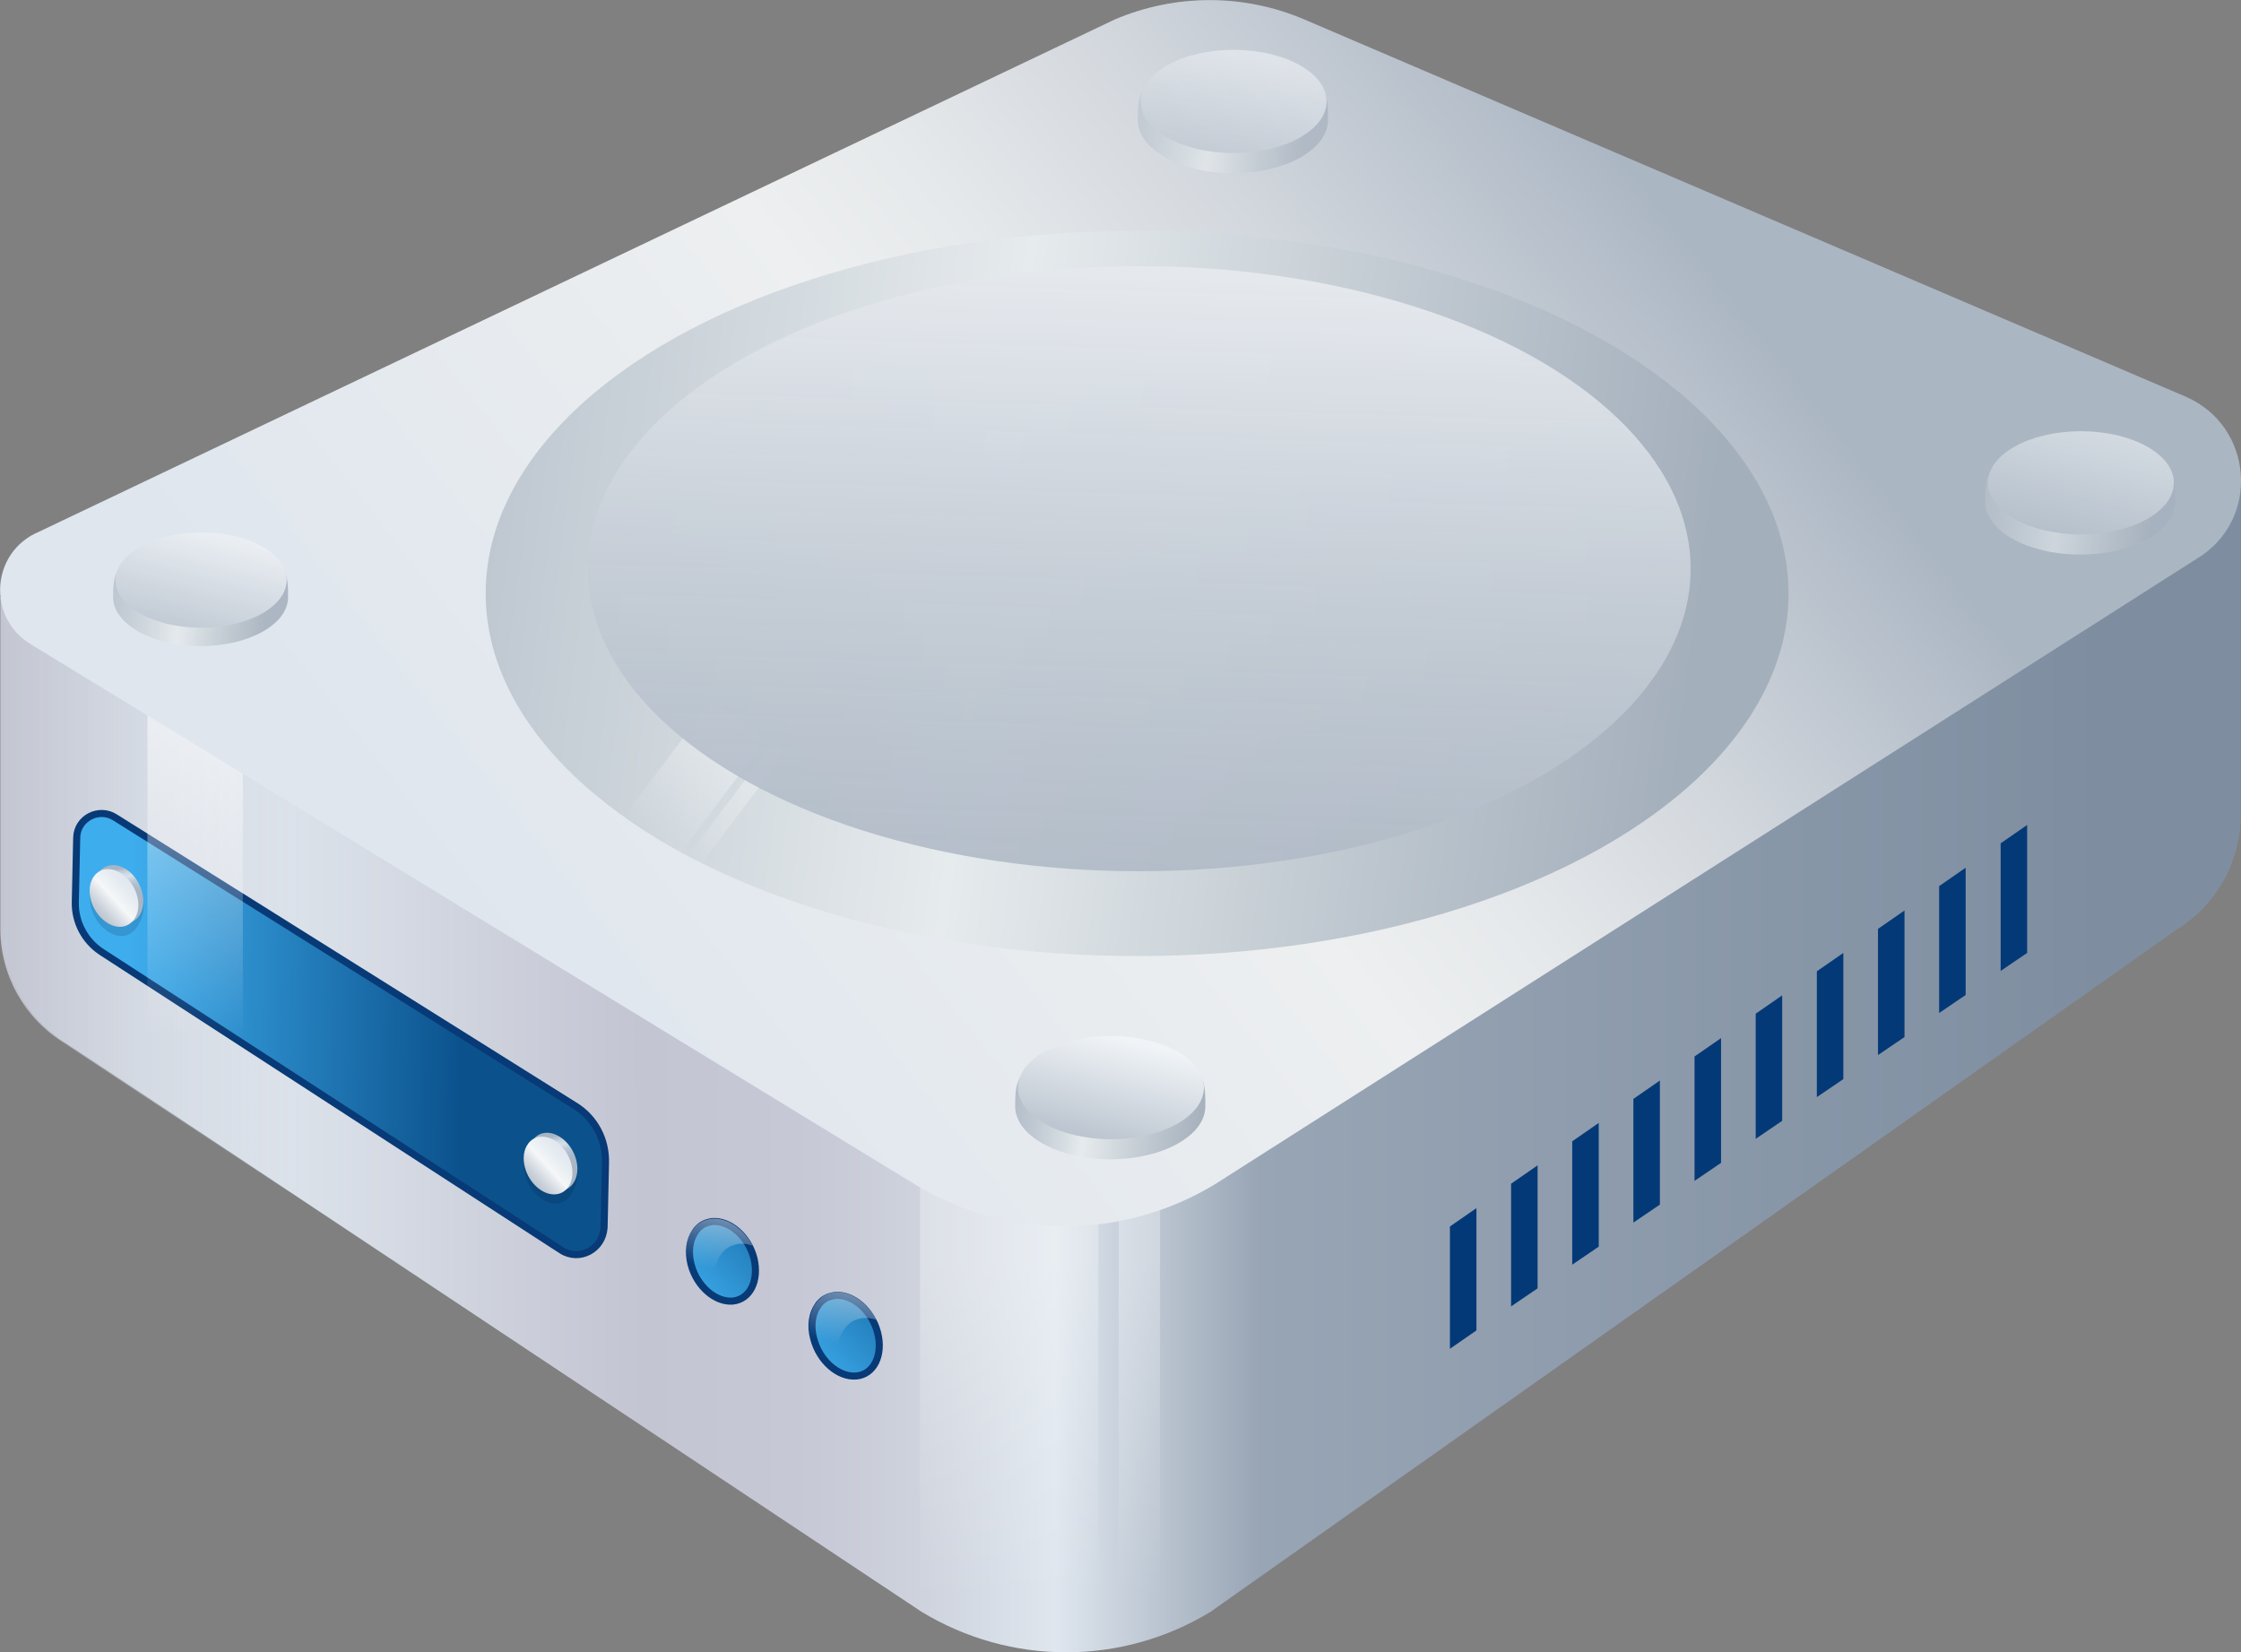 <?xml version="1.0" encoding="utf-8"?>
<!-- Generator: Adobe Illustrator 19.0.0, SVG Export Plug-In . SVG Version: 6.00 Build 0)  -->
<svg version="1.1" id="图层_1" xmlns="http://www.w3.org/2000/svg" xmlns:xlink="http://www.w3.org/1999/xlink" x="0px" y="0px"
	 viewBox="0 0 634 467.5" style="enable-background:new 0 0 634 467.5;" xml:space="preserve">
<rect x="0" y="0" width="634" height="467.5" fill="#808080" stroke="none"/>
<style type="text/css">
	.st0{fill:url(#XMLID_2_);}
	.st1{fill:url(#底部_1_);}
	.st2{fill:url(#暗角反光_1_);}
	.st3{fill:url(#中高光_1_);}
	.st4{fill:url(#顶-背景_1_);}
	.st5{fill:#043977;}
	.st6{fill:url(#XMLID_3_);stroke:#073A76;stroke-width:2;stroke-miterlimit:10;}
	.st7{opacity:0.4;fill:url(#XMLID_4_);}
	.st8{fill:url(#XMLID_5_);stroke:#073A76;stroke-width:2;stroke-miterlimit:10;}
	.st9{fill:url(#高光_1_);}
	.st10{opacity:0.18;fill:#06365E;}
	.st11{fill:url(#XMLID_6_);}
	.st12{fill:url(#XMLID_7_);}
	.st13{opacity:0.35;fill:#06365E;}
	.st14{fill:url(#XMLID_8_);}
	.st15{fill:url(#XMLID_9_);}
	.st16{fill:url(#XMLID_10_);stroke:#073A76;stroke-width:2;stroke-miterlimit:10;}
	.st17{opacity:0.4;fill:url(#XMLID_11_);}
	.st18{fill:url(#XMLID_12_);}
	.st19{fill:url(#XMLID_13_);}
	.st20{fill:url(#XMLID_14_);}
	.st21{opacity:0.6;}
	.st22{fill:url(#XMLID_15_);}
	.st23{fill:url(#XMLID_16_);}
	.st24{opacity:0.66;}
	.st25{fill:url(#XMLID_17_);}
	.st26{fill:url(#XMLID_18_);}
	.st27{opacity:0.85;}
	.st28{fill:url(#XMLID_19_);}
	.st29{fill:url(#XMLID_20_);}
	.st30{fill:url(#中高光_2_);}
	.st31{fill:url(#XMLID_21_);}
</style>
<g id="XMLID_3417_">
	<linearGradient id="XMLID_2_" gradientUnits="userSpaceOnUse" x1="311.154" y1="61.95" x2="332.621" y2="277.753">
		<stop  offset="0" style="stop-color:#A4AFBC;stop-opacity:0.4"/>
		<stop  offset="0.432" style="stop-color:#BEC7CF;stop-opacity:0.227"/>
		<stop  offset="1" style="stop-color:#E6EBED;stop-opacity:0"/>
	</linearGradient>
	<ellipse id="XMLID_3388_" class="st0" cx="321.7" cy="167.9" rx="184.3" ry="102.6"/>
	
		<linearGradient id="底部_1_" gradientUnits="userSpaceOnUse" x1="37.459" y1="555.348" x2="597.6" y2="555.348" gradientTransform="matrix(1 0 0 -1 0 857.545)">
		<stop  offset="0" style="stop-color:#E7EFF5"/>
		<stop  offset="0.257" style="stop-color:#C3C5D2"/>
		<stop  offset="0.335" style="stop-color:#C6C8D5"/>
		<stop  offset="0.4" style="stop-color:#CED3DD"/>
		<stop  offset="0.459" style="stop-color:#DDE4EC"/>
		<stop  offset="0.466" style="stop-color:#DFE6EE"/>
		<stop  offset="0.569" style="stop-color:#98A5B5"/>
		<stop  offset="0.995" style="stop-color:#7E8EA0"/>
	</linearGradient>
	<path id="底部_17_" class="st1" d="M0.7,166.2v96.7c0,13.2,6.9,25.4,18.1,32.3L260.7,456c25.2,15.3,56.7,15.3,81.8,0l273.3-193
		c11.2-6.9,18.1-19.1,18.1-32.3v-93.8L0.7,166.2z"/>
	
		<linearGradient id="暗角反光_1_" gradientUnits="userSpaceOnUse" x1="-0.707" y1="555.458" x2="602.557" y2="555.458" gradientTransform="matrix(1 0 0 -1 0 857.545)">
		<stop  offset="0" style="stop-color:#C3C6D2"/>
		<stop  offset="0.141" style="stop-color:#C3C6D2;stop-opacity:0"/>
	</linearGradient>
	<path id="暗角反光_20_" class="st2" d="M0.1,169v93.8c0,13.2,6.9,25.4,18.1,32.3l241.9,160.8c25.2,15.3,56.7,15.3,81.8,0
		l273.3-193c11.2-6.9,18.1-19.1,18.1-32.3v-93.8L0.1,169z"/>
	
		<linearGradient id="中高光_1_" gradientUnits="userSpaceOnUse" x1="294.242" y1="205.353" x2="294.242" y2="300.097" gradientTransform="matrix(1 0 0 -1 0 657.545)">
		<stop  offset="0" style="stop-color:#FFFFFF;stop-opacity:0"/>
		<stop  offset="1" style="stop-color:#FFFFFF;stop-opacity:0.3"/>
	</linearGradient>
	<path id="中高光_18_" class="st3" d="M260.3,316h50.4v151.2c-16.3,1.2-32.9-2.2-47.3-10.3l-3.1-1.9L260.3,316L260.3,316z
		 M316.5,315.5v151c4-0.6,7.9-1.4,11.7-2.6V315.5H316.5L316.5,315.5z"/>
	
		<linearGradient id="顶-背景_1_" gradientUnits="userSpaceOnUse" x1="149.386" y1="571.835" x2="459.016" y2="816.296" gradientTransform="matrix(1 0 0 -1 0 857.545)">
		<stop  offset="0" style="stop-color:#DFE6EE"/>
		<stop  offset="0.481" style="stop-color:#EDEFF0"/>
		<stop  offset="0.594" style="stop-color:#E6E9EB"/>
		<stop  offset="0.762" style="stop-color:#D2D7DD"/>
		<stop  offset="0.963" style="stop-color:#B1BBC7"/>
		<stop  offset="0.995" style="stop-color:#ABB6C3"/>
	</linearGradient>
	<path id="顶-背景_20_" class="st4" d="M621.6,158L343.8,335c-26.1,15.9-59,15.9-85.1,0L8.6,182.2c-12.4-7.6-11.1-26,2.3-31.7
		l304.5-145c17.2-7.3,36.5-7.3,53.6,0l249.3,106.7C637.6,120.5,639.6,147.1,621.6,158z"/>
	<g id="装饰_21_">
		<path id="XMLID_3318_" class="st5" d="M410.2,347l7.5-5.2v34.6l-7.5,5.2V347z M427.5,369.6l7.5-5.1v-34.8l-7.5,5.2V369.6z
			 M444.8,357.8l7.5-5.1v-35l-7.5,5.2V357.8z M462.1,345.9l7.5-5.1v-35.1l-7.5,5.2V345.9z M479.4,334.1l7.5-5.1v-35.3l-7.5,5.2
			V334.1z M496.7,322.2l7.5-5.1v-35.5l-7.5,5.2V322.2z M514,310.4l7.5-5.1v-35.7l-7.5,5.2V310.4z M531.3,298.5l7.5-5.1v-35.8
			l-7.5,5.2V298.5z M548.6,286.6l7.5-5.1v-36l-7.5,5.2V286.6z M566,238.6v36.1l7.5-5.1v-36.2L566,238.6z"/>
	</g>
	<g id="XMLID_3315_">
		
			<linearGradient id="XMLID_3_" gradientUnits="userSpaceOnUse" x1="240.596" y1="386.732" x2="283.95" y2="354.739" gradientTransform="matrix(1 0 0.168 0.983 -78.51 7.782)">
			<stop  offset="0" style="stop-color:#3EADED"/>
			<stop  offset="1" style="stop-color:#0B528D"/>
		</linearGradient>
		<path id="XMLID_3329_" class="st6" d="M242.2,389.3c-5,0.4-10.4-4.3-12-10.6c-1-3.7-0.4-7.1,1.2-9.3c0.2-0.4,0.5-0.7,0.8-1
			c0.3-0.3,0.5-0.5,0.8-0.7c0.7-0.5,1.4-0.8,2.3-1c0.3-0.1,0.6-0.1,1-0.2c5-0.4,10.4,4.3,12,10.6
			C249.9,383.4,247.2,388.9,242.2,389.3z"/>
		<linearGradient id="XMLID_4_" gradientUnits="userSpaceOnUse" x1="240.113" y1="366.587" x2="235.504" y2="385.096">
			<stop  offset="0" style="stop-color:#FFFFFF"/>
			<stop  offset="0.739" style="stop-color:#FFFFFF;stop-opacity:0"/>
		</linearGradient>
		<path id="XMLID_3330_" class="st7" d="M248,373.4c-1.3-0.4-2.5-0.6-3.8-0.5c-0.4,0-0.7,0.1-1.1,0.2c-0.9,0.2-1.8,0.6-2.5,1.1
			c-0.3,0.2-0.6,0.5-0.9,0.8c-0.3,0.3-0.6,0.7-0.9,1.1c-1.8,2.5-2.4,6.3-1.3,10.3c0.4,1.4,0.9,2.7,1.5,3.9
			c-4.2-1.5-8.1-5.8-9.5-11.2c-1.1-4.1-0.5-7.8,1.3-10.3c0.3-0.4,0.6-0.8,0.9-1.1c0.3-0.3,0.6-0.5,0.9-0.8c0.7-0.5,1.6-0.9,2.5-1.1
			c0.4-0.1,0.7-0.1,1.1-0.2C240.6,365.2,245.3,368.5,248,373.4z"/>
	</g>
	
		<linearGradient id="XMLID_5_" gradientUnits="userSpaceOnUse" x1="172.545" y1="950.248" x2="172.545" y2="1026.386" gradientTransform="matrix(2.246342e-002 -1.006 1.225 0.799 -1130.958 -332.955)">
		<stop  offset="0" style="stop-color:#3EADED"/>
		<stop  offset="1" style="stop-color:#0B528D"/>
	</linearGradient>
	<path id="XMLID_3331_" class="st8" d="M171.3,329l-0.4,18.3c-0.4,6.2-7,9.7-12.1,6.4L28.7,269.3c-4.7-3.1-7.5-8.4-7.4-14l0.4-18.3
		c0.1-5.5,6.3-8.7,10.9-5.7l130,81.5C168.2,316.2,171.5,322.4,171.3,329z"/>
	
		<linearGradient id="高光_1_" gradientUnits="userSpaceOnUse" x1="55.168" y1="463.441" x2="55.168" y2="550.349" gradientTransform="matrix(1 0 0 -1 0 757.545)">
		<stop  offset="0" style="stop-color:#FFFFFF;stop-opacity:0"/>
		<stop  offset="1" style="stop-color:#FFFFFF;stop-opacity:0.5"/>
	</linearGradient>
	<polygon id="高光_19_" class="st9" points="68.7,302.9 41.7,302.9 41.7,202.4 68.7,218.9 	"/>
	<g id="XMLID_3332_">
		<path id="XMLID_3333_" class="st10" d="M40.5,254.3c0.8,4.7-1.8,10.2-5.6,10.5s-7.9-3.3-9.1-8c-1.3-4.8,0.7-9.5,4.5-9.8
			S39.7,249.4,40.5,254.3z"/>
		
			<linearGradient id="XMLID_6_" gradientUnits="userSpaceOnUse" x1="467.401" y1="626.953" x2="469.071" y2="640.188" gradientTransform="matrix(0.981 -8.747405e-002 0.257 0.979 -588.398 -326.614)">
			<stop  offset="0" style="stop-color:#A8B5C5"/>
			<stop  offset="7.379637e-002" style="stop-color:#C0CCD8"/>
			<stop  offset="0.148" style="stop-color:#D0DBE5"/>
			<stop  offset="0.204" style="stop-color:#D6E1EA"/>
			<stop  offset="0.225" style="stop-color:#D0DBE5"/>
			<stop  offset="0.303" style="stop-color:#BECAD7"/>
			<stop  offset="0.398" style="stop-color:#B1BECD"/>
			<stop  offset="0.524" style="stop-color:#AAB7C7"/>
			<stop  offset="0.81" style="stop-color:#A8B5C5"/>
		</linearGradient>
		<path id="XMLID_3334_" class="st11" d="M40.2,252.4c1.2,4.5-0.8,8.5-4.4,8.8s-7.5-3.1-8.7-7.6c-1.2-4.5,0.8-8.5,4.4-8.8
			C35.1,244.4,39,247.8,40.2,252.4z"/>
		
			<linearGradient id="XMLID_7_" gradientUnits="userSpaceOnUse" x1="58.718" y1="257.756" x2="90.016" y2="234.661" gradientTransform="matrix(1 0 0.168 0.983 -78.51 7.782)">
			<stop  offset="4.037319e-002" style="stop-color:#ABB6C3"/>
			<stop  offset="9.569883e-002" style="stop-color:#B3BDC8"/>
			<stop  offset="0.18" style="stop-color:#C8CFD8"/>
			<stop  offset="0.282" style="stop-color:#EAEDF0"/>
			<stop  offset="0.311" style="stop-color:#F5F7F8"/>
			<stop  offset="0.421" style="stop-color:#E6ECF1"/>
			<stop  offset="0.518" style="stop-color:#DFE6EE"/>
		</linearGradient>
		<path id="XMLID_3335_" class="st12" d="M34.4,262.2c-3.6,0.3-7.5-3.1-8.7-7.6c-0.7-2.7-0.3-5.1,0.9-6.7c0.2-0.3,0.4-0.5,0.6-0.7
			c0.2-0.2,0.4-0.3,0.6-0.5c0.5-0.3,1-0.6,1.6-0.7c0.2-0.1,0.5-0.1,0.7-0.1c3.6-0.3,7.5,3.1,8.7,7.6C40,257.9,38,261.8,34.4,262.2z"
			/>
	</g>
	<g id="XMLID_3336_">
		<path id="XMLID_3337_" class="st13" d="M163.3,330c0.8,4.7-1.8,10.2-5.6,10.5s-7.9-3.3-9.1-8c-1.3-4.8,0.7-9.5,4.5-9.8
			S162.6,325.2,163.3,330z"/>
		
			<linearGradient id="XMLID_8_" gradientUnits="userSpaceOnUse" x1="569.956" y1="713.49" x2="571.625" y2="726.725" gradientTransform="matrix(0.981 -8.747405e-002 0.257 0.979 -588.398 -326.614)">
			<stop  offset="0" style="stop-color:#A8B5C5"/>
			<stop  offset="7.379637e-002" style="stop-color:#C0CCD8"/>
			<stop  offset="0.148" style="stop-color:#D0DBE5"/>
			<stop  offset="0.204" style="stop-color:#D6E1EA"/>
			<stop  offset="0.225" style="stop-color:#D0DBE5"/>
			<stop  offset="0.303" style="stop-color:#BECAD7"/>
			<stop  offset="0.398" style="stop-color:#B1BECD"/>
			<stop  offset="0.524" style="stop-color:#AAB7C7"/>
			<stop  offset="0.81" style="stop-color:#A8B5C5"/>
		</linearGradient>
		<path id="XMLID_3338_" class="st14" d="M163,328.1c1.2,4.5-0.8,8.5-4.4,8.8s-7.5-3.1-8.7-7.6c-1.2-4.5,0.8-8.5,4.4-8.8
			S161.8,323.6,163,328.1z"/>
		
			<linearGradient id="XMLID_9_" gradientUnits="userSpaceOnUse" x1="168.567" y1="334.823" x2="199.865" y2="311.728" gradientTransform="matrix(1 0 0.168 0.983 -78.51 7.782)">
			<stop  offset="4.037319e-002" style="stop-color:#ABB6C3"/>
			<stop  offset="9.569883e-002" style="stop-color:#B3BDC8"/>
			<stop  offset="0.18" style="stop-color:#C8CFD8"/>
			<stop  offset="0.282" style="stop-color:#EAEDF0"/>
			<stop  offset="0.311" style="stop-color:#F5F7F8"/>
			<stop  offset="0.421" style="stop-color:#E6ECF1"/>
			<stop  offset="0.518" style="stop-color:#DFE6EE"/>
		</linearGradient>
		<path id="XMLID_3339_" class="st15" d="M157.2,337.9c-3.6,0.3-7.5-3.1-8.7-7.6c-0.7-2.7-0.3-5.1,0.9-6.7c0.2-0.3,0.4-0.5,0.6-0.7
			c0.2-0.2,0.4-0.3,0.6-0.5c0.5-0.3,1-0.6,1.6-0.7c0.2-0.1,0.5-0.1,0.7-0.1c3.6-0.3,7.5,3.1,8.7,7.6
			C162.8,333.7,160.8,337.6,157.2,337.9z"/>
	</g>
	<g id="XMLID_3340_">
		
			<linearGradient id="XMLID_10_" gradientUnits="userSpaceOnUse" x1="209.608" y1="365.121" x2="252.135" y2="333.74" gradientTransform="matrix(1 0 0.168 0.983 -78.51 7.782)">
			<stop  offset="0" style="stop-color:#3EADED"/>
			<stop  offset="1" style="stop-color:#0B528D"/>
		</linearGradient>
		<path id="XMLID_3341_" class="st16" d="M207.3,368.1c-4.9,0.4-10.2-4.2-11.8-10.4c-0.9-3.6-0.4-6.9,1.2-9.2c0.2-0.3,0.5-0.7,0.8-1
			c0.2-0.2,0.5-0.5,0.8-0.7c0.7-0.5,1.4-0.8,2.2-1c0.3-0.1,0.6-0.1,1-0.2c4.9-0.4,10.2,4.2,11.8,10.4
			C214.8,362.3,212.2,367.6,207.3,368.1z"/>
		<linearGradient id="XMLID_11_" gradientUnits="userSpaceOnUse" x1="205.241" y1="345.754" x2="200.72" y2="363.909">
			<stop  offset="0" style="stop-color:#FFFFFF"/>
			<stop  offset="0.739" style="stop-color:#FFFFFF;stop-opacity:0"/>
		</linearGradient>
		<path id="XMLID_3342_" class="st17" d="M212.9,352.4c-1.2-0.4-2.5-0.6-3.7-0.5c-0.4,0-0.7,0.1-1.1,0.2c-0.9,0.2-1.8,0.6-2.5,1.1
			c-0.3,0.2-0.6,0.5-0.9,0.8c-0.3,0.3-0.6,0.7-0.9,1.1c-1.7,2.5-2.3,6.2-1.3,10.1c0.4,1.4,0.9,2.6,1.5,3.8c-4.2-1.4-8-5.7-9.3-11
			c-1.1-4-0.5-7.7,1.3-10.1c0.3-0.4,0.6-0.7,0.9-1.1c0.3-0.3,0.6-0.5,0.9-0.7c0.7-0.5,1.6-0.9,2.5-1.1c0.4-0.1,0.7-0.1,1.1-0.2
			C205.7,344.4,210.3,347.6,212.9,352.4z"/>
	</g>
	<linearGradient id="XMLID_12_" gradientUnits="userSpaceOnUse" x1="511.156" y1="193.012" x2="64.973" y2="133.913">
		<stop  offset="7.178359e-002" style="stop-color:#A4AFBC"/>
		<stop  offset="0.265" style="stop-color:#BEC7CF"/>
		<stop  offset="0.519" style="stop-color:#E6EBED"/>
		<stop  offset="0.579" style="stop-color:#DEE4E7"/>
		<stop  offset="0.995" style="stop-color:#ABB6C3"/>
	</linearGradient>
	<ellipse id="XMLID_3343_" class="st18" cx="321.7" cy="167.9" rx="184.3" ry="102.6"/>
	<g id="XMLID_3416_">
		<linearGradient id="XMLID_13_" gradientUnits="userSpaceOnUse" x1="346.358" y1="316.748" x2="278.057" y2="307.702">
			<stop  offset="7.178359e-002" style="stop-color:#A4AFBC"/>
			<stop  offset="0.285" style="stop-color:#BEC7CF"/>
			<stop  offset="0.567" style="stop-color:#E6EBED"/>
			<stop  offset="0.625" style="stop-color:#D9E0E4"/>
			<stop  offset="0.766" style="stop-color:#C0C9D2"/>
			<stop  offset="0.893" style="stop-color:#B0BBC7"/>
			<stop  offset="0.995" style="stop-color:#ABB6C3"/>
		</linearGradient>
		<path id="XMLID_3397_" class="st19" d="M341,313c0,8.3-12.1,15-26.9,15s-26.9-6.7-26.9-15s0.4-15.2,26.9-15
			C341.3,296.8,341,304.7,341,313z"/>
		<linearGradient id="XMLID_14_" gradientUnits="userSpaceOnUse" x1="317.857" y1="293.913" x2="308.188" y2="331.711">
			<stop  offset="0" style="stop-color:#F0F4F7"/>
			<stop  offset="0.995" style="stop-color:#ABB6C3"/>
		</linearGradient>
		<ellipse id="XMLID_3396_" class="st20" cx="314.3" cy="307.7" rx="26.3" ry="14.6"/>
	</g>
	<g id="XMLID_3404_" class="st21">
		<linearGradient id="XMLID_15_" gradientUnits="userSpaceOnUse" x1="613.629" y1="144.667" x2="548.213" y2="136.002">
			<stop  offset="7.178359e-002" style="stop-color:#A4AFBC"/>
			<stop  offset="0.244" style="stop-color:#BEC7CF"/>
			<stop  offset="0.47" style="stop-color:#E6EBED"/>
			<stop  offset="0.541" style="stop-color:#D9E0E4"/>
			<stop  offset="0.714" style="stop-color:#C0C9D2"/>
			<stop  offset="0.87" style="stop-color:#B0BBC7"/>
			<stop  offset="0.995" style="stop-color:#ABB6C3"/>
		</linearGradient>
		<path id="XMLID_3406_" class="st22" d="M615.4,141.9c0,8.3-12.1,15-26.9,15s-26.9-6.7-26.9-15s0.4-15.2,26.9-15
			C615.7,125.6,615.4,133.6,615.4,141.9z"/>
		<linearGradient id="XMLID_16_" gradientUnits="userSpaceOnUse" x1="592.217" y1="122.77" x2="581.83" y2="163.379">
			<stop  offset="0" style="stop-color:#ECF0F4"/>
			<stop  offset="0.995" style="stop-color:#ABB6C3"/>
		</linearGradient>
		<ellipse id="XMLID_3405_" class="st23" cx="588.7" cy="136.6" rx="26.3" ry="14.6"/>
	</g>
	<g id="XMLID_3407_" class="st24">
		<linearGradient id="XMLID_17_" gradientUnits="userSpaceOnUse" x1="373.897" y1="36.788" x2="308.48" y2="28.123">
			<stop  offset="7.178359e-002" style="stop-color:#A4AFBC"/>
			<stop  offset="0.244" style="stop-color:#BEC7CF"/>
			<stop  offset="0.47" style="stop-color:#E6EBED"/>
			<stop  offset="0.541" style="stop-color:#D9E0E4"/>
			<stop  offset="0.714" style="stop-color:#C0C9D2"/>
			<stop  offset="0.87" style="stop-color:#B0BBC7"/>
			<stop  offset="0.995" style="stop-color:#ABB6C3"/>
		</linearGradient>
		<path id="XMLID_3409_" class="st25" d="M375.7,34c0,8.3-12.1,15-26.9,15s-26.9-6.7-26.9-15s0.4-15.2,26.9-15
			C376,17.7,375.7,25.7,375.7,34z"/>
		<linearGradient id="XMLID_18_" gradientUnits="userSpaceOnUse" x1="352.485" y1="14.891" x2="342.098" y2="55.499">
			<stop  offset="0" style="stop-color:#ECF0F4"/>
			<stop  offset="0.995" style="stop-color:#ABB6C3"/>
		</linearGradient>
		<ellipse id="XMLID_3408_" class="st26" cx="349" cy="28.7" rx="26.3" ry="14.6"/>
	</g>
	<g id="XMLID_3415_" class="st27">
		<linearGradient id="XMLID_19_" gradientUnits="userSpaceOnUse" x1="79.852" y1="171.542" x2="19.735" y2="163.58">
			<stop  offset="7.178359e-002" style="stop-color:#A4AFBC"/>
			<stop  offset="0.244" style="stop-color:#BEC7CF"/>
			<stop  offset="0.47" style="stop-color:#E6EBED"/>
			<stop  offset="0.541" style="stop-color:#D9E0E4"/>
			<stop  offset="0.714" style="stop-color:#C0C9D2"/>
			<stop  offset="0.87" style="stop-color:#B0BBC7"/>
			<stop  offset="0.995" style="stop-color:#ABB6C3"/>
		</linearGradient>
		<path id="XMLID_3402_" class="st28" d="M81.5,169c0,7.6-11.1,13.8-24.7,13.8S32,176.6,32,169c0-7.6,0.4-14,24.7-13.8
			C81.7,154,81.5,161.4,81.5,169z"/>
		<linearGradient id="XMLID_20_" gradientUnits="userSpaceOnUse" x1="60.175" y1="151.42" x2="50.629" y2="188.738">
			<stop  offset="0" style="stop-color:#ECF0F4"/>
			<stop  offset="0.995" style="stop-color:#ABB6C3"/>
		</linearGradient>
		<ellipse id="XMLID_3398_" class="st29" cx="56.9" cy="164.1" rx="24.2" ry="13.5"/>
	</g>
	
		<linearGradient id="中高光_2_" gradientUnits="userSpaceOnUse" x1="1892.223" y1="-676.738" x2="1892.223" y2="-648.749" gradientTransform="matrix(0.799 0.602 0.614 -0.814 -909.175 -1451.232)">
		<stop  offset="0" style="stop-color:#FFFFFF;stop-opacity:0"/>
		<stop  offset="1" style="stop-color:#FFFFFF;stop-opacity:0.3"/>
	</linearGradient>
	<path id="中高光_20_" class="st30" d="M201.4,198l15.1,11.4l-27.4,36.4c-5.1-3.4-9.4-8-12.3-13.2l-0.6-1.2L201.4,198L201.4,198z
		 M218.4,210.6L191,246.9c1.3,0.7,2.6,1.4,4,2l26.9-35.7L218.4,210.6L218.4,210.6z"/>
	<linearGradient id="XMLID_21_" gradientUnits="userSpaceOnUse" x1="324.867" y1="78.456" x2="318.218" y2="289.512">
		<stop  offset="0" style="stop-color:#E5E9EE"/>
		<stop  offset="9.775867e-003" style="stop-color:#E4E8ED;stop-opacity:0.999"/>
		<stop  offset="0.415" style="stop-color:#C5CDD6;stop-opacity:0.958"/>
		<stop  offset="0.757" style="stop-color:#B2BCC8;stop-opacity:0.924"/>
		<stop  offset="0.995" style="stop-color:#ABB6C3;stop-opacity:0.9"/>
	</linearGradient>
	<ellipse id="XMLID_3344_" class="st31" cx="322.3" cy="160.9" rx="156" ry="85.6"/>
</g>
</svg>
